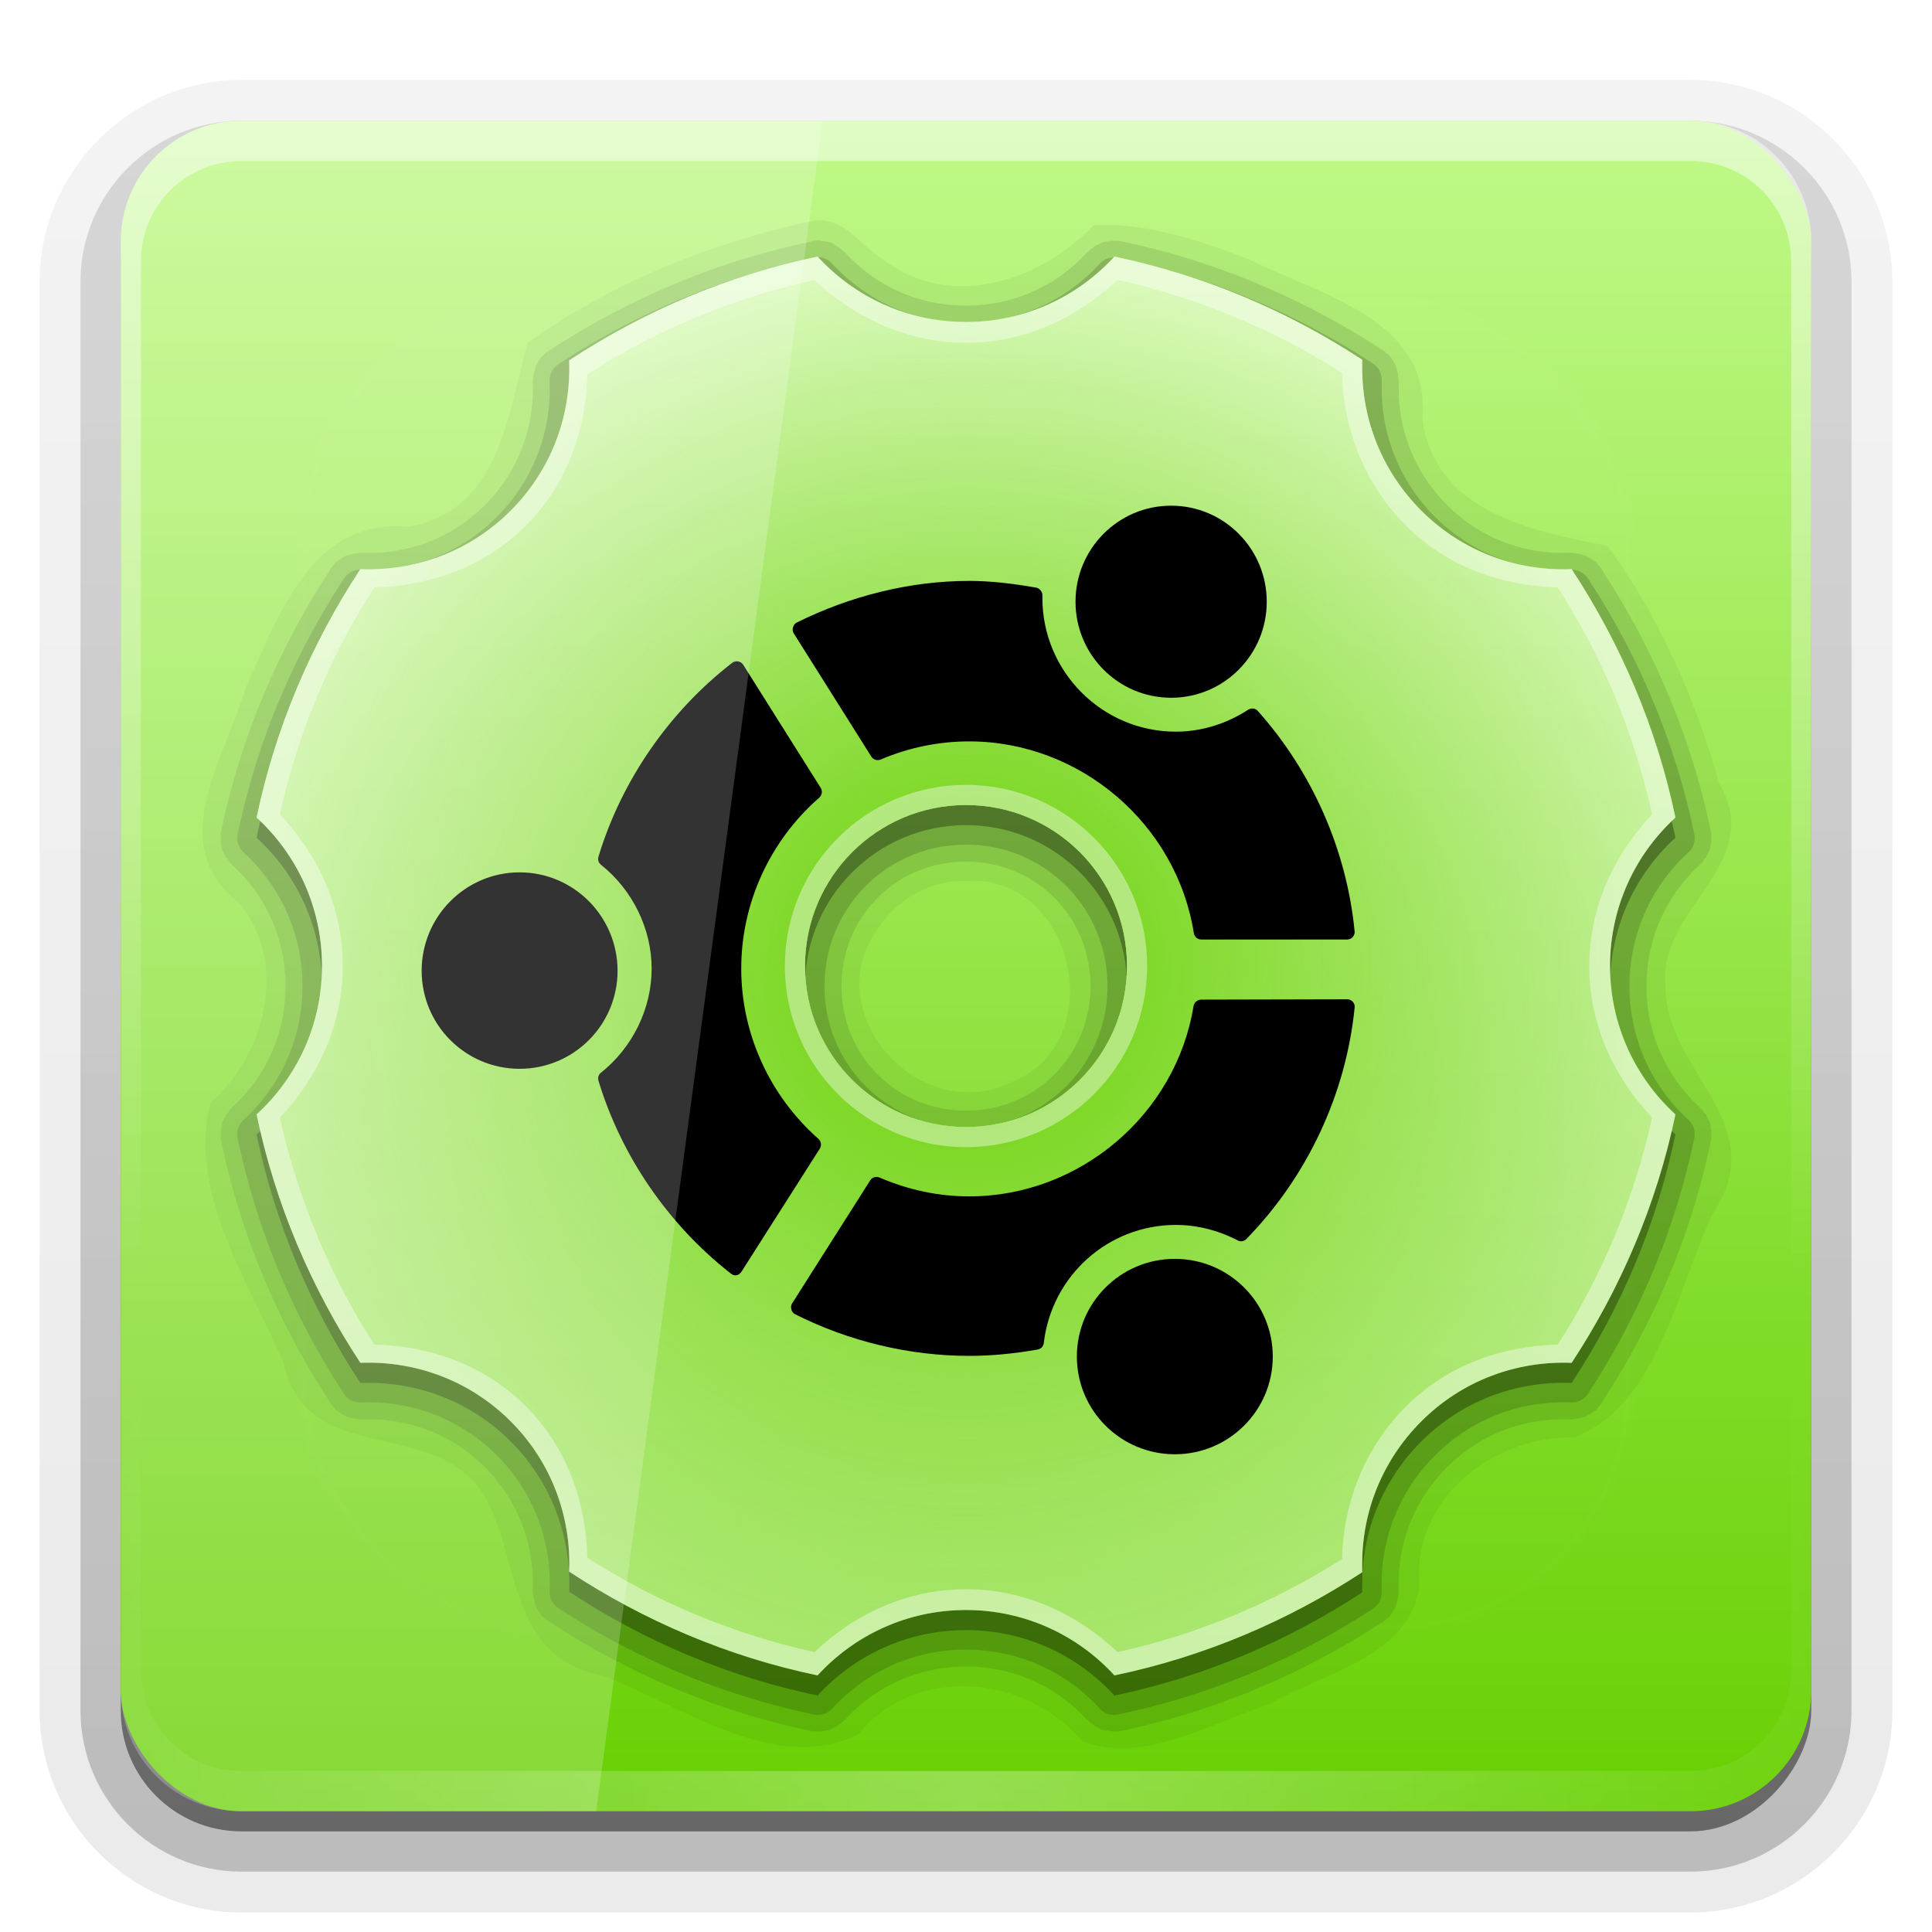 <?xml version="1.0" encoding="UTF-8" standalone="no"?>
<!-- Created with Inkscape (http://www.inkscape.org/) -->
<svg id="svg2408" xmlns:rdf="http://www.w3.org/1999/02/22-rdf-syntax-ns#" xmlns="http://www.w3.org/2000/svg" height="96" width="96" version="1.0" xmlns:cc="http://creativecommons.org/ns#" xmlns:xlink="http://www.w3.org/1999/xlink" xmlns:dc="http://purl.org/dc/elements/1.1/">
 <defs id="defs2410">
  <linearGradient id="ButtonShadow" y2="7.016" gradientUnits="userSpaceOnUse" x2="45.448" gradientTransform="scale(1.006 .994)" y1="92.54" x1="45.448">
   <stop id="stop3750" offset="0"/>
   <stop id="stop3752" stop-opacity=".588" offset="1"/>
  </linearGradient>
  <linearGradient id="linearGradient3737">
   <stop id="stop3739" stop-color="#fff" offset="0"/>
   <stop id="stop3741" stop-color="#fff" stop-opacity="0" offset="1"/>
  </linearGradient>
  <filter id="filter3174" color-interpolation-filters="sRGB">
   <feGaussianBlur id="feGaussianBlur3176" stdDeviation="1.71"/>
  </filter>
  <linearGradient id="linearGradient3188" y2="63.893" xlink:href="#linearGradient3737" gradientUnits="userSpaceOnUse" x2="36.357" y1="6" x1="36.357"/>
  <filter id="filter3794" height="1.384" width="1.384" color-interpolation-filters="sRGB" y="-.192" x="-.192">
   <feGaussianBlur id="feGaussianBlur3796" stdDeviation="5.28"/>
  </filter>
  <linearGradient id="linearGradient3613" y2="138.66" xlink:href="#linearGradient3737" gradientUnits="userSpaceOnUse" x2="48" y1="20.221" x1="48"/>
  <radialGradient id="radialGradient3619" xlink:href="#linearGradient3737" gradientUnits="userSpaceOnUse" cy="90.172" cx="48" gradientTransform="matrix(1.157 0 0 .996 -7.551 .197)" r="42"/>
  <clipPath id="clipPath3613">
   <rect id="rect3615" rx="6" ry="6" height="84" width="84" y="6" x="6" fill="#fff"/>
  </clipPath>
  <linearGradient id="linearGradient3617" y2="5.988" gradientUnits="userSpaceOnUse" x2="48" y1="90" x1="48">
   <stop id="stop3678" stop-color="#68d003" offset="0"/>
   <stop id="stop3680" stop-color="#c0f988" offset="1"/>
  </linearGradient>
  <linearGradient id="ButtonShadow-0" y2="7.016" gradientUnits="userSpaceOnUse" x2="45.448" gradientTransform="matrix(1.006 0 0 .994 100 0)" y1="92.54" x1="45.448">
   <stop id="stop3750-8" offset="0"/>
   <stop id="stop3752-5" stop-opacity=".588" offset="1"/>
  </linearGradient>
  <linearGradient id="linearGradient3780" y2="90.239" xlink:href="#ButtonShadow-0" gradientUnits="userSpaceOnUse" x2="32.251" gradientTransform="matrix(1.024 0 0 1.012 -1.143 -98.071)" y1="6.132" x1="32.251"/>
  <linearGradient id="linearGradient3721" y2="90.239" xlink:href="#ButtonShadow-0" gradientUnits="userSpaceOnUse" x2="32.251" gradientTransform="translate(0,-97)" y1="6.132" x1="32.251"/>
  <linearGradient id="linearGradient3709" y2="48" gradientUnits="userSpaceOnUse" x2="83.25" gradientTransform="matrix(0,-1,1,0,0,96)" y1="48" x1="12.75">
   <stop id="stop3705" stop-color="#a8e66c" offset="0"/>
   <stop id="stop3707" stop-color="#dbfabd" offset="1"/>
  </linearGradient>
  <radialGradient id="radialGradient3773" gradientUnits="userSpaceOnUse" cy="48" cx="48" r="35.25">
   <stop id="stop3769" stop-color="#6bd107" offset="0"/>
   <stop id="stop3771" stop-color="#6bd107" stop-opacity="0" offset="1"/>
  </radialGradient>
 </defs>
 <g id="layer2" display="none">
  <rect id="rect3745" opacity=".9" rx="6" ry="6" height="85" filter="url(#filter3174)" width="86" y="7" x="5" fill="url(#ButtonShadow)"/>
 </g>
 <g id="layer3">
  <path id="path3786" opacity="0.08" d="m12-95.031c-5.511 0-10.031 4.52-10.031 10.031v71c0 5.511 4.52 10.031 10.031 10.031h72c5.511 0 10.031-4.52 10.031-10.031v-71c0-5.511-4.52-10.031-10.031-10.031h-72z" transform="scale(1,-1)" fill="url(#linearGradient3780)"/>
  <path id="path3778" opacity=".1" d="m12-94.031c-4.972 0-9.031 4.06-9.031 9.031v71c0 4.972 4.06 9.031 9.031 9.031h72c4.972 0 9.031-4.06 9.031-9.031v-71c0-4.972-4.06-9.031-9.031-9.031h-72z" transform="scale(1,-1)" fill="url(#linearGradient3780)"/>
  <path id="path3770" opacity=".2" d="m12-93c-4.409 0-8 3.591-8 8v71c0 4.409 3.591 8 8 8h72c4.409 0 8-3.591 8-8v-71c0-4.409-3.591-8-8-8h-72z" transform="scale(1,-1)" fill="url(#linearGradient3780)"/>
  <rect id="rect3723" opacity=".3" transform="scale(1,-1)" rx="7" ry="7" height="85" width="86" y="-92" x="5" fill="url(#linearGradient3780)"/>
  <rect id="rect3716" opacity=".45" transform="scale(1,-1)" rx="6" ry="6" height="84" width="84" y="-91" x="6" fill="url(#linearGradient3721)"/>
 </g>
 <g id="layer1">
  <rect id="rect2419" rx="6" ry="6" height="84" width="84" y="6" x="6" fill="url(#linearGradient3617)"/>
  <path id="rect3728" opacity=".5" d="m12 6c-3.324 0-6 2.676-6 6v2 68 2c0 0.335 0.041 0.651 0.094 0.969 0.049 0.296 0.097 0.597 0.188 0.875 0.01 0.03 0.021 0.064 0.031 0.094 0.099 0.288 0.235 0.547 0.375 0.812 0.145 0.274 0.316 0.536 0.5 0.781 0.184 0.246 0.374 0.473 0.594 0.688 0.44 0.428 0.943 0.815 1.5 1.094 0.279 0.14 0.573 0.247 0.875 0.344-0.256-0.1-0.487-0.236-0.719-0.375-0.007-0.004-0.024 0.004-0.031 0-0.032-0.019-0.062-0.043-0.094-0.062-0.12-0.077-0.231-0.164-0.344-0.25-0.106-0.081-0.213-0.161-0.312-0.25-0.178-0.162-0.347-0.346-0.5-0.531-0.107-0.131-0.218-0.266-0.312-0.407-0.025-0.038-0.038-0.086-0.063-0.125-0.065-0.103-0.13-0.204-0.187-0.312-0.101-0.195-0.206-0.416-0.281-0.625-0.008-0.022-0.024-0.041-0.031-0.063-0.032-0.092-0.036-0.187-0.062-0.281-0.03-0.107-0.07-0.203-0.094-0.313-0.073-0.341-0.125-0.698-0.125-1.062v-2-68-2c0-2.782 2.218-5 5-5h2 68 2c2.782 0 5 2.218 5 5v2 68 2c0 0.364-0.052 0.721-0.125 1.062-0.044 0.207-0.088 0.398-0.156 0.594-0.008 0.022-0.023 0.041-0.031 0.062-0.063 0.174-0.138 0.367-0.219 0.531-0.042 0.083-0.079 0.17-0.125 0.25-0.055 0.097-0.127 0.188-0.188 0.281-0.094 0.141-0.205 0.276-0.312 0.406-0.143 0.174-0.303 0.347-0.469 0.5-0.011 0.01-0.02 0.021-0.031 0.031-0.138 0.126-0.285 0.234-0.438 0.344-0.103 0.073-0.204 0.153-0.312 0.219-0.007 0.004-0.024-0.004-0.031 0-0.232 0.139-0.463 0.275-0.719 0.375 0.302-0.097 0.596-0.204 0.875-0.344 0.557-0.279 1.06-0.666 1.5-1.094 0.22-0.214 0.409-0.442 0.594-0.688s0.355-0.508 0.5-0.781c0.14-0.265 0.276-0.525 0.375-0.812 0.01-0.031 0.021-0.063 0.031-0.094 0.09-0.278 0.139-0.579 0.188-0.875 0.053-0.318 0.094-0.634 0.094-0.969v-2-68-2c0-3.324-2.676-6-6-6h-72z" fill="url(#linearGradient3188)"/>
  <path id="path3615" opacity=".3" d="m12 90c-3.324 0-6-2.676-6-6v-2-68-2c0-0.335 0.041-0.651 0.094-0.969 0.049-0.296 0.097-0.597 0.188-0.875 0.01-0.03 0.021-0.063 0.031-0.094 0.099-0.287 0.235-0.547 0.375-0.812 0.145-0.274 0.316-0.536 0.5-0.781 0.184-0.246 0.374-0.473 0.594-0.688 0.44-0.428 0.943-0.815 1.5-1.094 0.279-0.14 0.574-0.247 0.875-0.344-0.256 0.1-0.486 0.236-0.719 0.375-0.007 0.004-0.024-0.004-0.031 0-0.032 0.019-0.062 0.043-0.094 0.062-0.12 0.077-0.231 0.164-0.344 0.25-0.106 0.081-0.213 0.161-0.312 0.25-0.178 0.161-0.347 0.345-0.5 0.531-0.107 0.13-0.218 0.265-0.312 0.406-0.025 0.038-0.038 0.086-0.063 0.125-0.065 0.103-0.13 0.204-0.187 0.312-0.101 0.195-0.206 0.416-0.281 0.625-0.008 0.022-0.024 0.041-0.031 0.063-0.032 0.092-0.036 0.187-0.062 0.281-0.03 0.107-0.07 0.203-0.094 0.312-0.073 0.342-0.125 0.699-0.125 1.062v2 68 2c0 2.782 2.218 5 5 5h2 68 2c2.782 0 5-2.218 5-5v-2-68-2c0-0.364-0.052-0.721-0.125-1.062-0.044-0.207-0.088-0.398-0.156-0.594-0.008-0.022-0.024-0.041-0.031-0.063-0.063-0.174-0.139-0.367-0.219-0.531-0.042-0.083-0.079-0.17-0.125-0.25-0.055-0.097-0.127-0.188-0.188-0.281-0.094-0.141-0.205-0.276-0.312-0.406-0.143-0.174-0.303-0.347-0.469-0.5-0.011-0.01-0.02-0.021-0.031-0.031-0.139-0.126-0.285-0.234-0.438-0.344-0.102-0.073-0.204-0.153-0.312-0.219-0.007-0.004-0.024 0.004-0.031 0-0.232-0.139-0.463-0.275-0.719-0.375 0.302 0.097 0.596 0.204 0.875 0.344 0.557 0.279 1.06 0.666 1.5 1.094 0.22 0.214 0.409 0.442 0.594 0.688s0.355 0.508 0.5 0.781c0.14 0.265 0.276 0.525 0.375 0.812 0.01 0.031 0.021 0.063 0.031 0.094 0.09 0.278 0.139 0.579 0.188 0.875 0.053 0.318 0.094 0.634 0.094 0.969v2 68 2c0 3.324-2.676 6-6 6h-72z" fill="url(#radialGradient3619)"/>
 </g>
 <g id="layer5">
  <rect id="rect3171" height="66" stroke="#fff" stroke-linecap="round" stroke-width=".5" fill="url(#linearGradient3613)" rx="12" ry="12" width="66" opacity=".1" clip-path="url(#clipPath3613)" filter="url(#filter3794)" y="15" x="15"/>
 </g>
 <g id="layer4">
  <path id="path3752" opacity=".05" style="color:#000000" d="m40.406 10.969c-5.055 1.083-9.97 3.045-14.188 6.062-0.971 3.483-1.364 8.341-5.917 9.143-4.808-0.436-6.418 4.349-8.08 7.976-1.094 3.636-4.082 7.867-0.3 10.744 2.397 3.004 1.289 7.501-1.454 9.887-1.164 4.404 1.888 8.91 3.603 12.889 1.155 5.385 7.613 2.614 10.027 6.696 1.83 3.363 1.09 7.967 5.937 8.929 3.873 1.486 8.55 4.938 12.63 2.873 2.81-3.508 8.393-2.923 11.115 0.363 3.127 1.15 6.401-0.942 9.386-1.883 2.655-1.556 6.964-2.358 7.367-5.926-0.376-4.252 3.709-7.396 7.692-7.298 4.168-1.611 5.083-7.355 6.889-11.134 3.011-4.5-2.384-7.062-2.357-11.286-0.379-3.924 5.028-6.067 2.672-10.062-1.172-4.199-2.974-8.289-5.553-11.817-3.717-0.727-8.572-1.654-9.202-6.31 0.464-4.924-5.096-6.17-8.615-7.928-3.327-1.306-5.596-1.786-7.704-1.707-2.665 2.78-7.1 4.296-10.477 1.714-1.16-0.708-1.904-2.143-3.471-1.925zm7.594 32.812c5.354-0.412 7.269 8.062 2.224 10.005-4.409 2.161-9.483-3.245-6.752-7.413 0.913-1.577 2.681-2.673 4.528-2.592z"/>
  <path id="path3748" opacity=".1" style="color:#000000" d="m40.594 11.938c-0.002 0-0.091 0.031-0.094 0.031a0.83 0.83 0 0 0 -0.094 0c-0.003 0.001-0.091 0.031-0.094 0.031-0.001 0-0.021-0.003-0.031 0-0.032 0.009-0.092 0.031-0.094 0.031-4.662 0.985-9.029 2.854-12.875 5.375-0.008 0.005-0.024-0.005-0.031 0-0.026 0.018-0.061 0.061-0.062 0.062-0.002 0.002-0.092 0.061-0.094 0.062-0.002 0.002-0.092 0.092-0.094 0.094-0.002 0.002-0.092 0.06-0.094 0.062-0.002 0.002-0.061 0.092-0.062 0.094-0.002 0.002-0.061 0.091-0.062 0.094-0.002 0.002-0.061 0.091-0.062 0.094-0.001 0.002-0.061 0.091-0.062 0.094-0.001 0.002-0.061 0.122-0.062 0.125-0.001 0.003-0.03 0.091-0.031 0.094-0.001 0.003-0.03 0.122-0.031 0.125-0.001 0.003-0.031 0.091-0.031 0.094-0.001 0.003-0.031 0.122-0.031 0.125-0 0.003 0 0.122 0 0.125-0 0.003-0.031 0.091-0.031 0.094-0 0.003-0 0.122 0 0.125 0.089 2.227-0.68 4.43-2.375 6.125s-3.898 2.464-6.125 2.375c-0.003-0-0.122-0-0.125 0-0.003 0-0.091 0.031-0.094 0.031-0.003 0-0.122-0-0.125 0-0.003 0-0.122 0.031-0.125 0.031-0.003 0.001-0.091 0.03-0.094 0.031-0.003 0.001-0.122 0.03-0.125 0.031-0.003 0.001-0.091 0.03-0.094 0.031-0.003 0.001-0.123 0.061-0.125 0.062-0.002 0.001-0.091 0.061-0.094 0.062-0.002 0.001-0.091 0.061-0.094 0.062-0.002 0.002-0.092 0.061-0.094 0.062-0.002 0.002-0.092 0.061-0.094 0.062-0.002 0.002-0.061 0.092-0.062 0.094-0.002 0.002-0.092 0.092-0.094 0.094-0.002 0.002-0.061 0.092-0.062 0.094-0.001 0.002-0.045 0.037-0.062 0.062-0.005 0.008 0 0.031 0 0.031-2.535 3.867-4.427 8.252-5.408 12.94-0.002 0.01 0.002 0.021 0 0.031-0.006 0.031-0.031 0.092-0.031 0.094-0 0.003 0 0.122 0 0.125-0 0.003 0 0.091 0 0.094-0 0.003-0 0.122 0 0.125 0 0.003-0 0.122 0 0.125 0 0.003 0.031 0.091 0.031 0.094 0 0.003-0.001 0.122 0 0.125 0.001 0.003 0.03 0.122 0.031 0.125 0.001 0.003 0.03 0.091 0.031 0.094 0.001 0.003 0.061 0.091 0.062 0.094 0.001 0.003 0.061 0.123 0.062 0.125 0.001 0.002 0.03 0.091 0.031 0.094 0.002 0.002 0.092 0.092 0.094 0.094 0.002 0.002 0.061 0.092 0.062 0.094 0.002 0.002 0.061 0.092 0.062 0.094 0.002 0.002 0.092 0.061 0.094 0.062a0.83 0.83 0 0 0 0 0.031c1.646 1.506 2.656 3.619 2.656 6.031 0 2.412-1.01 4.525-2.656 6.031a0.83 0.83 0 0 0 0 0.031c-0.002 0.002-0.092 0.06-0.094 0.062-0.002 0.002-0.061 0.092-0.062 0.094-0.002 0.002-0.061 0.092-0.062 0.094-0.002 0.002-0.092 0.091-0.094 0.094-0.002 0.002-0.03 0.091-0.031 0.094-0.001 0.002-0.061 0.122-0.062 0.125-0.001 0.003-0.062 0.091-0.062 0.094-0.001 0.003-0.03 0.091-0.031 0.094-0.001 0.003-0.031 0.122-0.031 0.125-0.001 0.003 0 0.122 0 0.125-0 0.003-0.031 0.091-0.031 0.094-0 0.003 0 0.122 0 0.125-0 0.003-0 0.122 0 0.125 0 0.003-0 0.091 0 0.094 0 0.003-0 0.122 0 0.125 0 0.002 0.025 0.063 0.031 0.094 0.002 0.01-0.002 0.021 0 0.031 0.981 4.688 2.873 9.073 5.406 12.938 0 0.001-0.005 0.023 0 0.031 0.018 0.026 0.061 0.061 0.062 0.062 0.002 0.002 0.061 0.092 0.062 0.094 0.002 0.002 0.092 0.092 0.094 0.094 0.002 0.002 0.06 0.092 0.062 0.094 0.002 0.002 0.092 0.061 0.094 0.062 0.002 0.002 0.091 0.061 0.094 0.062 0.002 0.002 0.091 0.061 0.094 0.062 0.002 0.001 0.091 0.061 0.094 0.062 0.002 0.001 0.122 0.061 0.125 0.062 0.003 0.001 0.091 0.03 0.094 0.031 0.003 0.001 0.122 0.03 0.125 0.031 0.003 0.001 0.091 0.031 0.094 0.031 0.003 0.001 0.122 0.031 0.125 0.031 0.003 0 0.122-0 0.125 0 0.003 0 0.091 0.031 0.094 0.031 0.003 0 0.122 0 0.125 0 2.227-0.089 4.43 0.68 6.125 2.375s2.464 3.898 2.375 6.125c-0 0.003-0 0.122 0 0.125 0 0.003 0.031 0.091 0.031 0.094 0 0.003-0 0.122 0 0.125 0 0.003 0.031 0.122 0.031 0.125 0.001 0.003 0.03 0.091 0.031 0.094 0.001 0.003 0.03 0.122 0.031 0.125 0.001 0.003 0.03 0.091 0.031 0.094 0.001 0.003 0.061 0.123 0.062 0.125 0.001 0.002 0.061 0.091 0.062 0.094 0.001 0.002 0.061 0.091 0.062 0.094 0.002 0.002 0.061 0.092 0.062 0.094 0.002 0.002 0.061 0.092 0.062 0.094 0.002 0.002 0.092 0.061 0.094 0.062 0.002 0.002 0.092 0.092 0.094 0.094 0.002 0.002 0.092 0.061 0.094 0.062 0.002 0.001 0.037 0.045 0.062 0.062 0.008 0.005 0.031-0 0.031 0 3.864 2.533 8.249 4.425 12.938 5.406 0.01 0.002 0.021-0.002 0.031 0 0.031 0.006 0.092 0.031 0.094 0.031 0.003 0 0.122-0 0.125 0 0.003 0 0.091-0 0.094 0 0.003 0 0.122 0 0.125 0 0.003-0 0.122 0 0.125 0 0.003-0 0.091-0.031 0.094-0.031 0.003-0 0.122 0.001 0.125 0 0.003-0.001 0.122-0.03 0.125-0.031 0.003-0.001 0.091-0.03 0.094-0.031 0.003-0.001 0.091-0.061 0.094-0.062 0.003-0.001 0.123-0.061 0.125-0.062 0.002-0.001 0.091-0.03 0.094-0.031 0.002-0.002 0.092-0.092 0.094-0.094 0.002-0.002 0.092-0.061 0.094-0.062 0.002-0.002 0.092-0.061 0.094-0.062 0.002-0.002 0.061-0.092 0.062-0.094a0.83 0.83 0 0 0 0.031 0c1.507-1.645 3.62-2.656 6.032-2.656 2.412 0 4.525 1.01 6.031 2.656a0.83 0.83 0 0 0 0.031 0c0.002 0.002 0.06 0.092 0.062 0.094 0.002 0.002 0.092 0.061 0.094 0.062 0.002 0.002 0.092 0.061 0.094 0.062 0.002 0.002 0.091 0.092 0.094 0.094 0.002 0.002 0.091 0.03 0.094 0.031 0.002 0.001 0.122 0.061 0.125 0.062 0.003 0.001 0.091 0.062 0.094 0.062 0.003 0.001 0.091 0.03 0.094 0.031 0.003 0.001 0.122 0.031 0.125 0.031 0.003 0.001 0.122-0 0.125 0 0.003 0 0.091 0.031 0.094 0.031 0.003 0 0.122-0 0.125 0 0.003 0 0.122 0 0.125 0 0.003-0 0.091 0 0.094 0 0.003-0 0.122 0 0.125 0 0.002-0 0.063-0.025 0.094-0.031 0.01-0.002 0.021 0.002 0.031 0 4.671-0.977 9.049-2.853 12.906-5.375 0.001-0 0.023 0.005 0.031 0 0.026-0.018 0.061-0.061 0.062-0.062 0.002-0.002 0.092-0.061 0.094-0.062 0.002-0.002 0.092-0.092 0.094-0.094 0.002-0.002 0.092-0.06 0.094-0.062 0.002-0.002 0.061-0.092 0.062-0.094 0.002-0.002 0.061-0.091 0.062-0.094 0.002-0.002 0.061-0.091 0.062-0.094 0.001-0.002 0.061-0.091 0.062-0.094 0.001-0.002 0.061-0.122 0.062-0.125 0.001-0.003 0.03-0.091 0.031-0.094 0.001-0.003 0.03-0.122 0.031-0.125 0.001-0.003 0.031-0.091 0.031-0.094 0.001-0.003 0.031-0.122 0.031-0.125 0-0.003-0-0.122 0-0.125 0-0.003 0.031-0.091 0.031-0.094 0-0.003 0-0.122 0-0.125-0.001-0.024 0-0.19 0-0.375 0-2.102 0.79-4.165 2.406-5.781 1.695-1.695 3.898-2.464 6.125-2.375 0.003 0 0.122 0 0.125 0 0.003-0 0.091-0.031 0.094-0.031 0.003-0 0.122 0 0.125 0 0.003-0 0.122-0.031 0.125-0.031 0.003-0.001 0.091-0.03 0.094-0.031 0.003-0.001 0.122-0.03 0.125-0.031 0.003-0.001 0.091-0.03 0.094-0.031 0.003-0.001 0.123-0.061 0.125-0.062 0.002-0.001 0.091-0.061 0.094-0.062 0.002-0.001 0.091-0.061 0.094-0.062 0.002-0.002 0.092-0.061 0.094-0.062 0.002-0.002 0.092-0.061 0.094-0.062 0.002-0.002 0.061-0.092 0.062-0.094 0.002-0.002 0.092-0.092 0.094-0.094 0.002-0.002 0.061-0.092 0.062-0.094 0.001-0.002 0.045-0.037 0.062-0.062 0.005-0.008-0-0.031 0-0.031 2.535-3.866 4.427-8.251 5.408-12.939 0.002-0.01-0.002-0.021 0-0.031 0.006-0.031 0.031-0.092 0.031-0.094 0-0.003-0-0.122 0-0.125 0-0.003-0-0.091 0-0.094 0-0.003 0-0.122 0-0.125-0-0.003 0-0.122 0-0.125-0-0.003-0.031-0.091-0.031-0.094-0-0.003 0.001-0.122 0-0.125-0.001-0.003-0.03-0.122-0.031-0.125-0.001-0.003-0.03-0.091-0.031-0.094-0.001-0.003-0.061-0.091-0.062-0.094-0.001-0.003-0.061-0.123-0.062-0.125-0.001-0.002-0.03-0.091-0.031-0.094-0.002-0.002-0.092-0.092-0.094-0.094-0.002-0.002-0.061-0.092-0.062-0.094-0.002-0.002-0.061-0.092-0.062-0.094-0.002-0.002-0.092-0.061-0.094-0.062a0.83 0.83 0 0 0 0 -0.031c-1.646-1.506-2.657-3.619-2.657-6.031 0-2.412 1.01-4.525 2.656-6.031a0.83 0.83 0 0 0 0 -0.031c0.002-0.002 0.092-0.06 0.094-0.062 0.002-0.002 0.061-0.092 0.062-0.094 0.002-0.002 0.061-0.092 0.062-0.094 0.002-0.002 0.092-0.091 0.094-0.094 0.002-0.002 0.03-0.091 0.031-0.094 0.001-0.002 0.061-0.122 0.062-0.125 0.001-0.003 0.062-0.091 0.062-0.094 0.001-0.003 0.03-0.091 0.031-0.094 0.001-0.003 0.031-0.122 0.031-0.125 0.001-0.003-0-0.122 0-0.125 0-0.003 0.031-0.091 0.031-0.094 0-0.003-0-0.122 0-0.125 0-0.003 0-0.122 0-0.125-0-0.003 0-0.091 0-0.094-0-0.003 0-0.122 0-0.125-0-0.002-0.025-0.063-0.031-0.094-0.002-0.01 0.002-0.021 0-0.031-0.981-4.688-2.873-9.073-5.406-12.938-0-0.001 0.005-0.023 0-0.031-0.018-0.026-0.061-0.061-0.062-0.062-0.002-0.002-0.061-0.092-0.062-0.094-0.002-0.002-0.092-0.092-0.094-0.094-0.002-0.002-0.06-0.092-0.062-0.094-0.002-0.002-0.092-0.061-0.094-0.062-0.002-0.002-0.091-0.061-0.094-0.062-0.002-0.002-0.091-0.061-0.094-0.062-0.002-0.001-0.091-0.061-0.094-0.062-0.002-0.001-0.122-0.061-0.125-0.062-0.003-0.001-0.091-0.03-0.094-0.031-0.003-0.001-0.122-0.03-0.125-0.031-0.003-0.001-0.091-0.031-0.094-0.031-0.003-0.001-0.122-0.031-0.125-0.031-0.003-0-0.122 0-0.125 0-0.003-0-0.091-0.031-0.094-0.031-0.003-0-0.122-0-0.125 0-2.227 0.089-4.43-0.68-6.125-2.375-1.615-1.619-2.405-3.682-2.405-5.784 0-0.185-0.001-0.351 0-0.375 0-0.003 0-0.122 0-0.125-0-0.003-0.031-0.091-0.031-0.094-0-0.003 0-0.122 0-0.125-0-0.003-0.031-0.122-0.031-0.125-0.001-0.003-0.03-0.091-0.031-0.094-0.001-0.003-0.03-0.122-0.031-0.125-0.001-0.003-0.03-0.091-0.031-0.094-0.001-0.003-0.061-0.123-0.062-0.125-0.001-0.002-0.061-0.091-0.062-0.094-0.001-0.002-0.061-0.091-0.062-0.094-0.002-0.002-0.061-0.092-0.062-0.094-0.002-0.002-0.061-0.092-0.062-0.094-0.002-0.002-0.092-0.061-0.094-0.062-0.002-0.002-0.092-0.092-0.094-0.094-0.002-0.002-0.092-0.061-0.094-0.062-0.002-0.001-0.037-0.045-0.062-0.062-0.008-0.005-0.024 0.005-0.031 0-3.857-2.521-8.235-4.397-12.906-5.374-0.001-0-0.022 0.002-0.031 0-0.031-0.006-0.092-0.031-0.094-0.031-0.003-0-0.122 0-0.125 0-0.003-0-0.091 0-0.094 0-0.003-0-0.122-0-0.125 0-0.003 0-0.122-0-0.125 0-0.003 0-0.091 0.031-0.094 0.031-0.003 0-0.122-0.001-0.125 0-0.003 0.001-0.122 0.03-0.125 0.031-0.003 0.001-0.091 0.03-0.094 0.031-0.003 0.001-0.091 0.061-0.094 0.062-0.003 0.001-0.123 0.061-0.125 0.062-0.002 0.001-0.091 0.03-0.094 0.031-0.002 0.002-0.092 0.092-0.094 0.094-0.002 0.002-0.092 0.061-0.094 0.062-0.002 0.002-0.092 0.061-0.094 0.062-0.002 0.002-0.061 0.092-0.062 0.094a0.83 0.83 0 0 0 -0.031 0c-1.506 1.646-3.619 2.657-6.031 2.657-2.412 0-4.525-1.01-6.031-2.656-0.002-0.002-0.092-0.061-0.094-0.062-0.002-0.002-0.061-0.061-0.062-0.062-0.002-0.002-0.061-0.061-0.062-0.062-0.002-0.002-0.092-0.061-0.094-0.062-0.002-0.001-0.092-0.061-0.094-0.062-0.002-0.001-0.092-0.061-0.094-0.062-0.002-0.001-0.06-0.03-0.062-0.031-0.002-0.001-0.091-0.062-0.094-0.062-0.002-0.001-0.123-0.03-0.125-0.031-0.002-0.001-0.091-0.031-0.094-0.031-0.002-0.001-0.091 0.001-0.094 0-0.002-0.001-0.091-0.031-0.094-0.031-0.002-0-0.091 0-0.094 0-0.002-0-0.091-0.031-0.094-0.031-0.002-0-0.123-0-0.125 0zm7.406 30.874c3.457 0 6.188 2.731 6.188 6.188s-2.731 6.188-6.188 6.188-6.188-2.731-6.188-6.188 2.731-6.188 6.188-6.188z"/>
  <path id="path3744" opacity=".15" style="color:#000000" d="m40.562 12.781a0.958 0.958 0 0 0 -0.125 0.031c-4.603 0.959-8.893 2.79-12.688 5.281a0.958 0.958 0 0 0 -0.438 0.844c0.098 2.443-0.763 4.888-2.625 6.75s-4.307 2.723-6.75 2.625a0.958 0.958 0 0 0 -0.843 0.438c-2.491 3.794-4.322 8.085-5.281 12.688a0.958 0.958 0 0 0 0.281 0.906c1.808 1.655 2.938 4.008 2.938 6.656 0 2.648-1.129 5.002-2.938 6.656a0.958 0.958 0 0 0 -0.282 0.906c0.959 4.603 2.79 8.893 5.281 12.688a0.958 0.958 0 0 0 0.844 0.438c2.443-0.098 4.888 0.763 6.75 2.625s2.723 4.307 2.625 6.75a0.958 0.958 0 0 0 0.438 0.844c3.794 2.491 8.085 4.322 12.688 5.281a0.958 0.958 0 0 0 0.906 -0.281c1.655-1.808 4.008-2.938 6.656-2.938 2.648 0 5.002 1.129 6.656 2.938a0.958 0.958 0 0 0 0.906 0.281c4.587-0.956 8.87-2.771 12.656-5.25a0.958 0.958 0 0 0 0.438 -0.844c-0.004-0.088 0-0.234 0-0.406 0-2.313 0.885-4.603 2.656-6.375 1.862-1.862 4.307-2.723 6.75-2.625a0.958 0.958 0 0 0 0.844 -0.438c2.491-3.794 4.322-8.085 5.281-12.688a0.958 0.958 0 0 0 -0.281 -0.906c-1.808-1.654-2.937-4.008-2.937-6.656 0-2.648 1.129-5.002 2.938-6.656a0.958 0.958 0 0 0 0.282 -0.906c-0.96-4.603-2.791-8.894-5.282-12.688a0.958 0.958 0 0 0 -0.844 -0.438c-2.443 0.098-4.888-0.763-6.75-2.625-1.772-1.772-2.656-4.061-2.656-6.375 0-0.172-0.004-0.318 0-0.406a0.958 0.958 0 0 0 -0.438 -0.844c-3.786-2.479-8.069-4.294-12.656-5.25a0.958 0.958 0 0 0 -0.906 0.281c-1.655 1.808-4.008 2.938-6.656 2.938-2.648 0-5.002-1.129-6.656-2.938a0.958 0.958 0 0 0 -0.782 -0.312zm7.438 29.188c3.901 0 7.031 3.131 7.031 7.031s-3.131 7.031-7.031 7.031-7.031-3.131-7.031-7.031 3.131-7.031 7.031-7.031z"/>
  <path id="path3738" opacity=".3" style="color:#000000" d="m40.625 13.75c-4.479 0.933-8.645 2.727-12.344 5.156 0.108 2.695-0.851 5.414-2.906 7.469-2.055 2.055-4.773 3.014-7.469 2.906-2.429 3.699-4.223 7.865-5.156 12.344 1.998 1.828 3.25 4.453 3.25 7.375 0 2.922-1.252 5.547-3.25 7.375 0.933 4.479 2.727 8.645 5.156 12.344 2.695-0.108 5.414 0.851 7.469 2.906 2.055 2.055 3.014 4.773 2.906 7.469 3.699 2.429 7.865 4.223 12.344 5.156 1.828-1.998 4.453-3.25 7.375-3.25 2.922 0 5.547 1.252 7.375 3.25 4.464-0.93 8.622-2.708 12.312-5.125-0.006-0.144 0-0.293 0-0.438 0-2.559 0.985-5.11 2.938-7.062 2.055-2.055 4.773-3.014 7.469-2.906 2.43-3.699 4.224-7.865 5.157-12.344-1.998-1.828-3.25-4.453-3.25-7.375s1.252-5.547 3.25-7.375c-0.933-4.479-2.727-8.645-5.156-12.344-2.696 0.108-5.414-0.851-7.469-2.906-1.953-1.953-2.938-4.503-2.938-7.062 0-0.144-0.006-0.293 0-0.438-3.691-2.417-7.849-4.195-12.313-5.125-1.828 1.998-4.453 3.25-7.375 3.25s-5.547-1.252-7.375-3.25zm7.375 27.25c4.418 0 8 3.582 8 8s-3.582 8-8 8-8-3.582-8-8 3.582-8 8-8z"/>
  <path id="path3683" style="color:#000000" d="m40.625 12.75c-4.479 0.933-8.645 2.727-12.344 5.156 0.108 2.695-0.851 5.414-2.906 7.469-2.055 2.055-4.773 3.014-7.469 2.906-2.429 3.699-4.223 7.865-5.156 12.344 1.998 1.828 3.25 4.453 3.25 7.375 0 2.922-1.252 5.547-3.25 7.375 0.933 4.479 2.727 8.645 5.156 12.344 2.695-0.108 5.414 0.851 7.469 2.906 2.055 2.055 3.014 4.773 2.906 7.469 3.699 2.429 7.865 4.223 12.344 5.156 1.828-1.998 4.453-3.25 7.375-3.25 2.922 0 5.547 1.252 7.375 3.25 4.464-0.93 8.622-2.708 12.312-5.125-0.006-0.144 0-0.293 0-0.438 0-2.559 0.985-5.11 2.938-7.062 2.055-2.055 4.773-3.014 7.469-2.906 2.43-3.699 4.224-7.865 5.157-12.344-1.998-1.828-3.25-4.453-3.25-7.375s1.252-5.547 3.25-7.375c-0.933-4.479-2.727-8.645-5.156-12.344-2.696 0.108-5.414-0.851-7.469-2.906-1.953-1.953-2.938-4.503-2.938-7.062 0-0.144-0.006-0.293 0-0.438-3.691-2.417-7.849-4.195-12.313-5.125-1.828 1.998-4.453 3.25-7.375 3.25s-5.547-1.252-7.375-3.25zm7.375 27.25c4.418 0 8 3.582 8 8s-3.582 8-8 8-8-3.582-8-8 3.582-8 8-8z" fill="url(#linearGradient3709)"/>
  <path id="path3765" style="color:#000000" d="m40.625 12.75c-4.479 0.933-8.645 2.727-12.344 5.156 0.108 2.695-0.851 5.414-2.906 7.469-2.055 2.055-4.773 3.014-7.469 2.906-2.429 3.699-4.223 7.865-5.156 12.344 1.998 1.828 3.25 4.453 3.25 7.375 0 2.922-1.252 5.547-3.25 7.375 0.933 4.479 2.727 8.645 5.156 12.344 2.695-0.108 5.414 0.851 7.469 2.906 2.055 2.055 3.014 4.773 2.906 7.469 3.699 2.429 7.865 4.223 12.344 5.156 1.828-1.998 4.453-3.25 7.375-3.25 2.922 0 5.547 1.252 7.375 3.25 4.464-0.93 8.622-2.708 12.312-5.125-0.006-0.144 0-0.293 0-0.438 0-2.559 0.985-5.11 2.938-7.062 2.055-2.055 4.773-3.014 7.469-2.906 2.43-3.699 4.224-7.865 5.157-12.344-1.998-1.828-3.25-4.453-3.25-7.375s1.252-5.547 3.25-7.375c-0.933-4.479-2.727-8.645-5.156-12.344-2.696 0.108-5.414-0.851-7.469-2.906-1.953-1.953-2.938-4.503-2.938-7.062 0-0.144-0.006-0.293 0-0.438-3.691-2.417-7.849-4.195-12.313-5.125-1.828 1.998-4.453 3.25-7.375 3.25s-5.547-1.252-7.375-3.25zm7.375 27.25c4.418 0 8 3.582 8 8s-3.582 8-8 8-8-3.582-8-8 3.582-8 8-8z" fill="url(#radialGradient3773)"/>
  <path id="path3324" d="m58.193 25.127c-2.625 0-4.751 2.137-4.751 4.772s2.126 4.772 4.751 4.772 4.751-2.137 4.751-4.772-2.126-4.772-4.751-4.772zm-10.033 3.738c-2.93 0-5.9 0.743-8.571 2.069-0.095 0.047-0.154 0.131-0.183 0.234-0.029 0.102-0.023 0.21 0.033 0.3l3.854 6.123c0.098 0.156 0.296 0.222 0.465 0.15 1.426-0.606 2.906-0.901 4.402-0.901 5.501 0 10.3 4.094 11.162 9.527 0.029 0.182 0.182 0.317 0.365 0.317h7.242c0.106 0 0.211-0.038 0.282-0.117 0.071-0.079 0.11-0.178 0.1-0.284-0.391-4.031-2.106-7.934-4.817-10.962-0.122-0.137-0.327-0.15-0.482-0.05-1.093 0.709-2.333 1.085-3.588 1.085-3.66 0-6.627-2.987-6.628-6.641 0-0.002 0-0.127 0-0.133 0-0.182-0.136-0.352-0.316-0.384-1.144-0.199-2.255-0.334-3.322-0.334zm-11.628 4.004c-0.05 0.012-0.108 0.034-0.149 0.067-3.141 2.43-5.497 5.848-6.644 9.627-0.045 0.148-0.005 0.304 0.116 0.4 1.579 1.256 2.525 3.189 2.525 5.172 0 1.983-0.946 3.916-2.525 5.172-0.12 0.096-0.161 0.252-0.116 0.4 1.138 3.747 3.475 7.152 6.578 9.577 0.083 0.065 0.178 0.102 0.282 0.083 0.104-0.018 0.193-0.095 0.249-0.184l3.887-6.107c0.099-0.156 0.072-0.361-0.066-0.484-2.435-2.152-3.837-5.238-3.837-8.459 0-3.245 1.41-6.34 3.87-8.493 0.139-0.122 0.181-0.327 0.083-0.484l-3.854-6.123c-0.056-0.089-0.145-0.149-0.249-0.167-0.052-0.009-0.099-0.012-0.149 0zm-10.713 10.478c-2.687 0-4.867 2.192-4.867 4.889s2.18 4.872 4.867 4.872 4.867-2.175 4.867-4.872c0-2.697-2.18-4.889-4.867-4.889zm41.112 6.307-7.242 0.017c-0.183 0-0.353 0.136-0.382 0.317-0.874 5.392-5.66 9.46-11.146 9.46-1.513 0-3.009-0.314-4.452-0.934-0.169-0.072-0.366-0.021-0.465 0.133l-3.887 6.123c-0.057 0.09-0.061 0.198-0.033 0.3 0.028 0.102 0.088 0.186 0.183 0.234 2.692 1.354 5.691 2.069 8.654 2.069 1.099 0 2.247-0.111 3.405-0.317 0.163-0.029 0.28-0.153 0.299-0.317 0.386-3.349 3.206-5.873 6.561-5.873 1.04 0 2.111 0.264 3.073 0.768 0.146 0.077 0.316 0.052 0.432-0.067 3.034-3.108 4.952-7.205 5.382-11.513 0.011-0.106-0.028-0.205-0.1-0.284-0.071-0.079-0.177-0.117-0.282-0.117zm-8.555 12.898c-2.687 0-4.867 2.173-4.867 4.855 0 2.683 2.18 4.855 4.867 4.855s4.867-2.173 4.867-4.855c0-2.683-2.18-4.855-4.867-4.855z"/>
  <path id="path3711" opacity=".4" style="color:#000000" d="m40.625 12.75c-4.479 0.933-8.645 2.727-12.344 5.156 0.108 2.695-0.851 5.414-2.906 7.469-2.055 2.055-4.773 3.014-7.469 2.906-2.429 3.699-4.223 7.865-5.156 12.344 1.998 1.828 3.25 4.453 3.25 7.375 0 2.922-1.252 5.547-3.25 7.375 0.933 4.479 2.727 8.645 5.156 12.344 2.695-0.108 5.414 0.851 7.469 2.906 2.055 2.055 3.014 4.773 2.906 7.469 3.699 2.429 7.865 4.223 12.344 5.156 1.828-1.998 4.453-3.25 7.375-3.25 2.922 0 5.547 1.252 7.375 3.25 4.464-0.93 8.622-2.708 12.312-5.125-0.006-0.144 0-0.293 0-0.438 0-2.559 0.985-5.11 2.938-7.062 2.055-2.055 4.773-3.014 7.469-2.906 2.43-3.699 4.224-7.865 5.157-12.344-1.998-1.828-3.25-4.453-3.25-7.375s1.252-5.547 3.25-7.375c-0.933-4.479-2.727-8.645-5.156-12.344-2.696 0.108-5.414-0.851-7.469-2.906-1.953-1.953-2.938-4.503-2.938-7.062 0-0.144-0.006-0.293 0-0.438-3.691-2.417-7.849-4.195-12.313-5.125-1.828 1.998-4.453 3.25-7.375 3.25s-5.547-1.252-7.375-3.25zm-0.156 1.156c1.978 1.877 4.593 3.125 7.531 3.125s5.553-1.248 7.531-3.125c4.021 0.887 7.782 2.48 11.156 4.625 0.055 2.752 1.095 5.501 3.188 7.594 2.078 2.078 4.805 2.993 7.531 3.062 2.184 3.405 3.79 7.215 4.688 11.281-1.877 1.978-3.125 4.593-3.125 7.531s1.248 5.553 3.125 7.531c-0.898 4.066-2.504 7.876-4.688 11.281-2.726 0.07-5.453 0.984-7.531 3.062-2.093 2.093-3.132 4.842-3.188 7.594-3.374 2.145-7.136 3.738-11.156 4.625-1.978-1.877-4.593-3.125-7.531-3.125s-5.553 1.248-7.531 3.125c-4.066-0.898-7.876-2.504-11.281-4.688-0.07-2.726-0.984-5.453-3.062-7.531s-4.805-2.993-7.531-3.062c-2.184-3.405-3.79-7.215-4.688-11.281 1.877-1.978 3.125-4.593 3.125-7.531s-1.248-5.553-3.125-7.531c0.898-4.066 2.504-7.876 4.688-11.281 2.726-0.07 5.453-0.984 7.531-3.062s2.993-4.805 3.062-7.531c3.405-2.184 7.215-3.79 11.281-4.688zm7.531 25.094c-4.971 0-9 4.029-9 9s4.029 9 9 9 9-4.029 9-9-4.029-9-9-9zm0 1c4.418 0 8 3.582 8 8s-3.582 8-8 8-8-3.582-8-8 3.582-8 8-8z" fill="#fff"/>
  <path id="rect3756" opacity=".2" d="m12 6c-3.324 0-6 2.676-6 6v72c0 3.324 2.676 6 6 6h17.625l11.25-84h-28.875z" fill="#fff"/>
 </g>
</svg>
